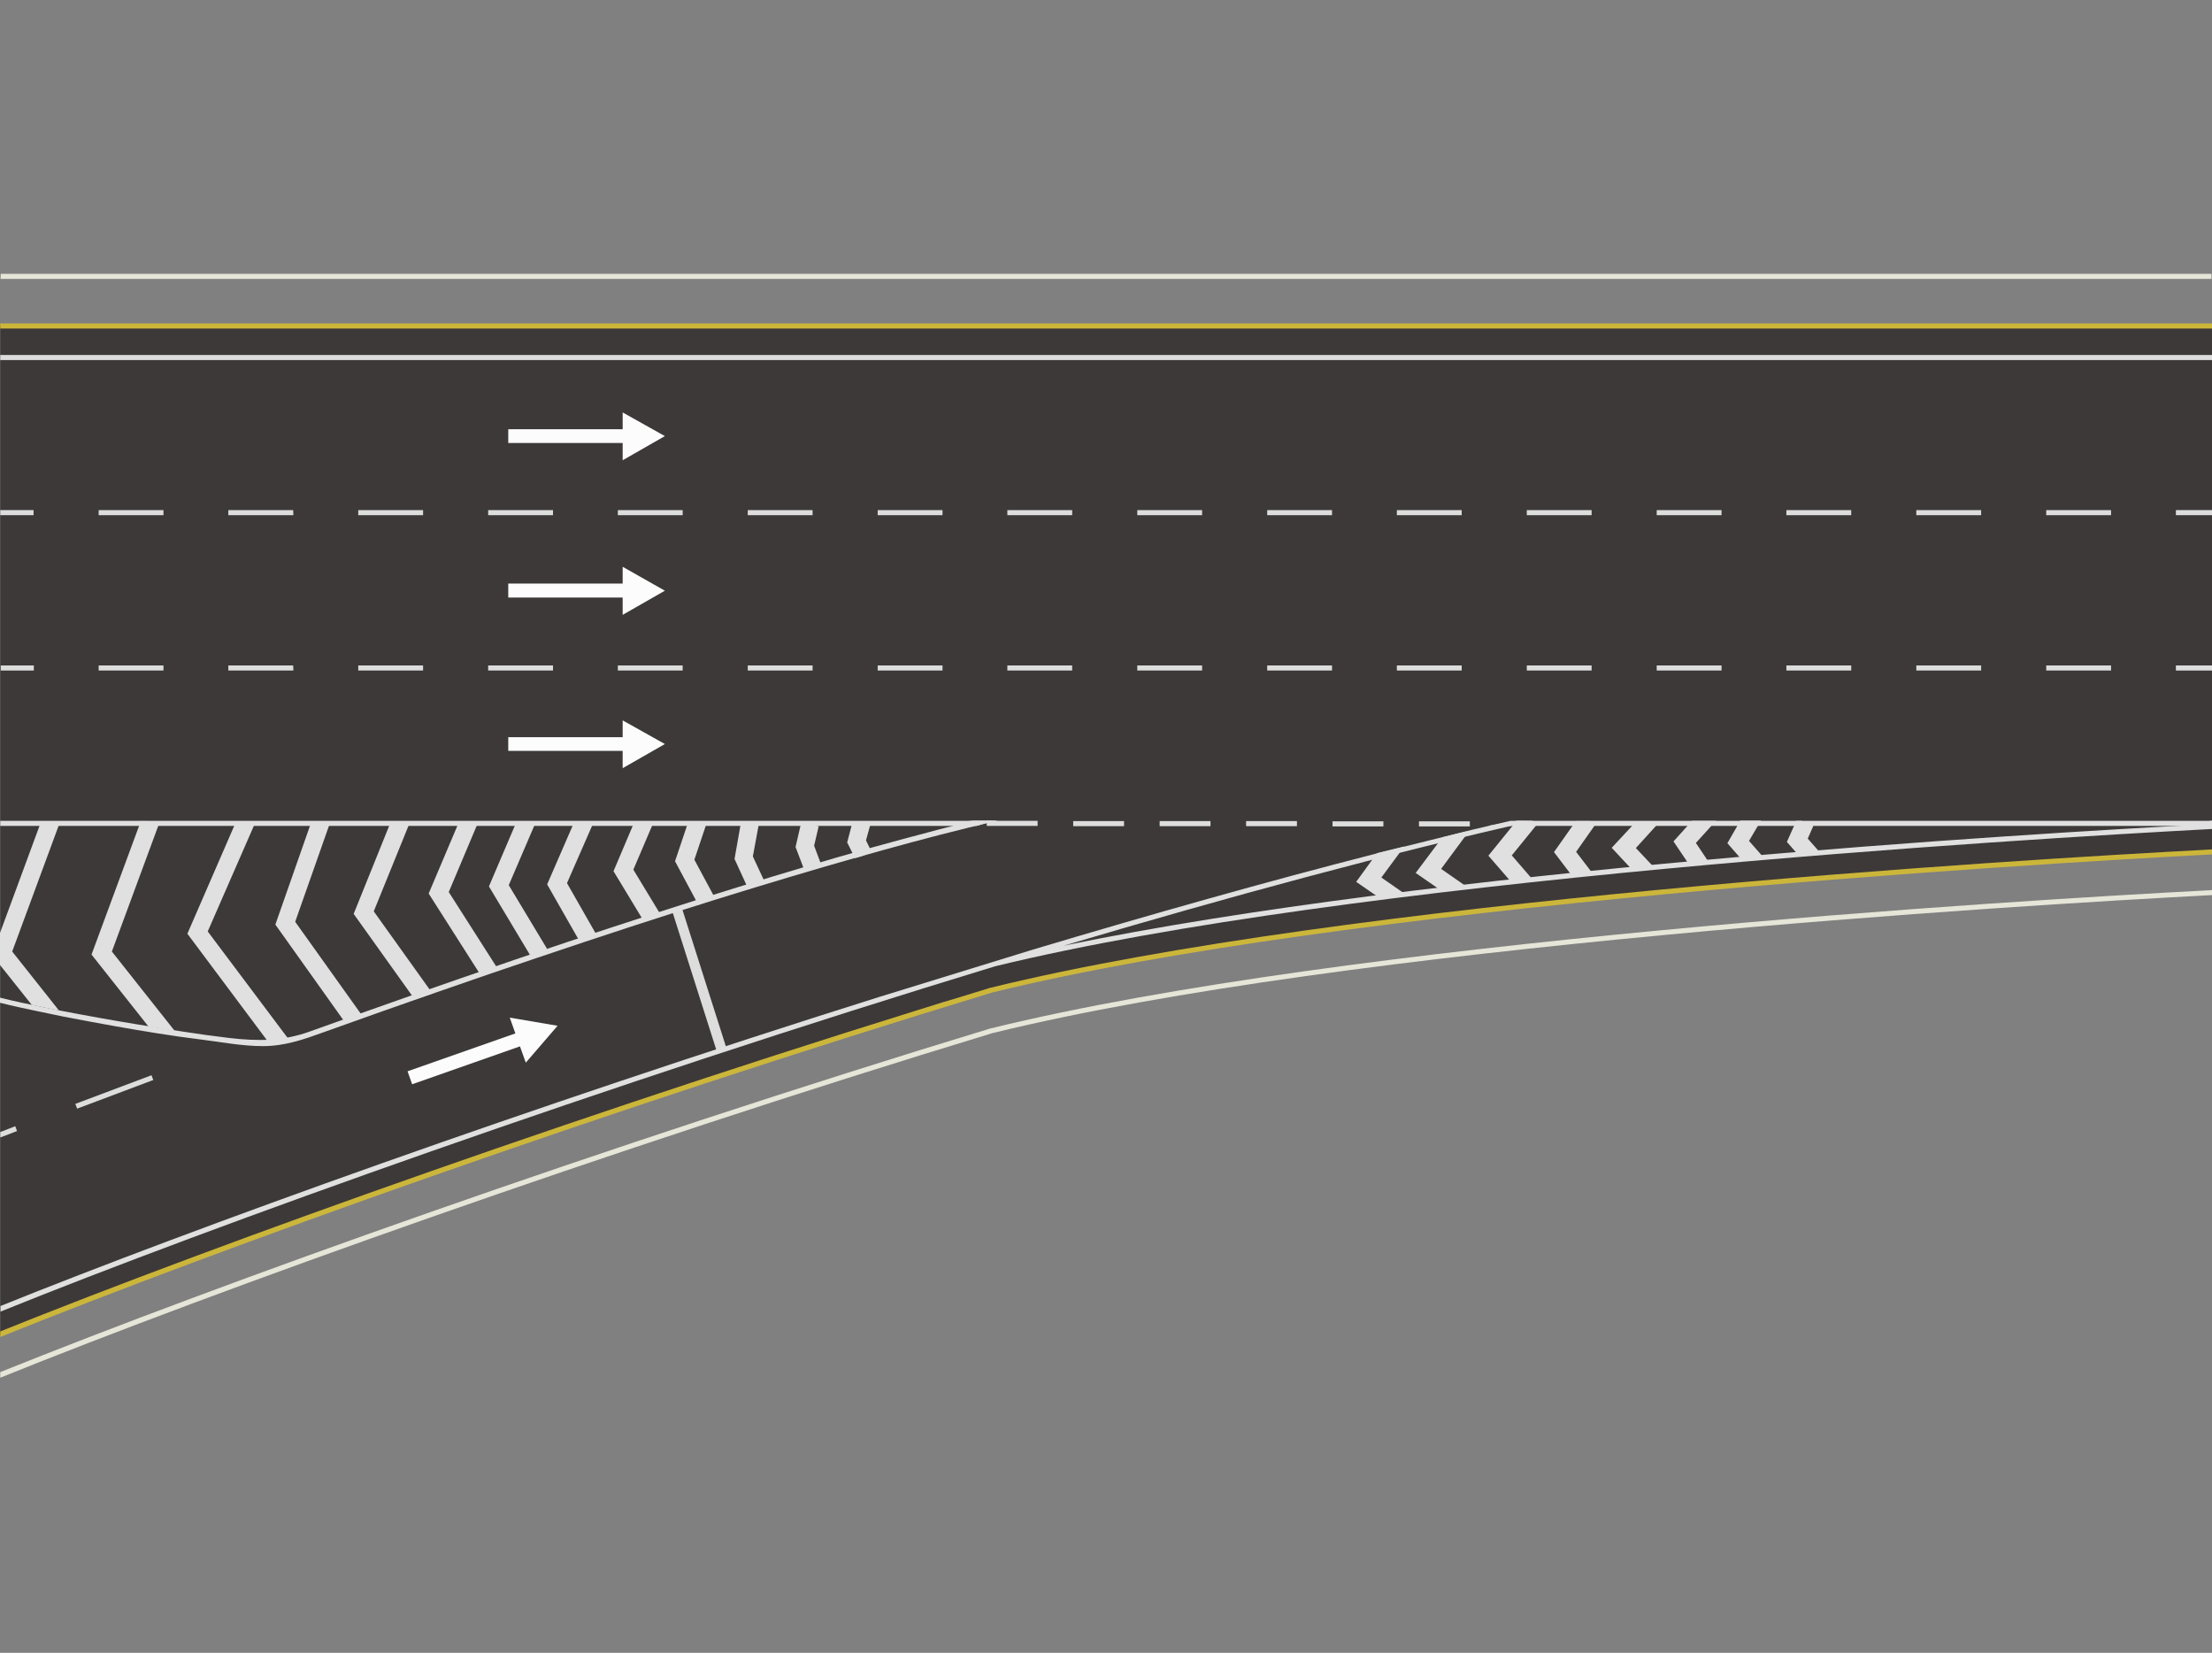 <?xml version="1.0" encoding="utf-8"?>
<!-- Generator: Adobe Illustrator 23.0.0, SVG Export Plug-In . SVG Version: 6.00 Build 0)  -->
<svg version="1.1" id="图层_1" xmlns="http://www.w3.org/2000/svg" xmlns:xlink="http://www.w3.org/1999/xlink" x="0px" y="0px"
	 viewBox="0 0 870 650" style="enable-background:new 0 0 870 650;" xml:space="preserve">
<rect x="0" y="0" width="870" height="650" fill="#808080" stroke="none"/>
<style type="text/css">
	.st0{display:none;fill:#CCB63A;}
	.st1{fill:#3D3939;}
	.st2{fill:none;}
	.st3{fill:#DDDDDD;}
	.st4{fill:#E5E5D8;}
	.st5{fill:none;stroke:#DDDDDD;stroke-width:2;stroke-miterlimit:10;}
	.st6{fill:#E0E0E0;}
	.st7{fill:#CCB63A;}
	.st8{fill:#FCFCFC;}
</style>
<rect x="0.7" y="340.6" class="st0" width="869.6" height="3"/>
<g>
	<path class="st1" d="M0.1,525c25.4-9.8,148.9-57.5,156.9-59.2l213.6-71.6c0,0,38.5-10.3,43.1-10.3c4.5,0,46.2-8.9,46.2-8.9
		s100.4-15.6,117.2-16c0,0,143.1-15.6,151.1-15l141.9-9.4V325v-1.2v-5.7v-7.3V128.2H0.1v16.4v160.8l0,0V525z"/>
</g>
<g>
	<line class="st2" x1="577" y1="361.8" x2="576.6" y2="360.8"/>
</g>
<g>
	<line class="st2" x1="561.8" y1="344.8" x2="561.8" y2="344.8"/>
</g>
<g>
	<line class="st2" x1="162.9" y1="362.3" x2="162.6" y2="361.3"/>
</g>
<g>
	<rect x="273" y="355.3" transform="matrix(0.953 -0.303 0.303 0.953 -103.749 101.464)" class="st3" width="4" height="59.4"/>
</g>
<g>
	<rect x="0.1" y="139.6" class="st3" width="870" height="2"/>
</g>
<g>
	<polygon class="st4" points="869.8,107.7 0.3,107.7 0.2,109.7 869.8,109.7 	"/>
</g>
<g>
	<g>
		<g>
			<rect x="855.8" y="261.7" class="st3" width="14.4" height="2"/>
		</g>
		<g>
			<path class="st3" d="M830.3,263.7h-25.5v-2h25.5V263.7z M779.2,263.7h-25.5v-2h25.5V263.7z M728.1,263.7h-25.5v-2h25.5V263.7z
				 M677.1,263.7h-25.5v-2h25.5V263.7z M626,263.7h-25.5v-2H626V263.7z M574.9,263.7h-25.5v-2h25.5V263.7z M523.9,263.7h-25.5v-2
				h25.5V263.7z M472.8,263.7h-25.5v-2h25.5V263.7z M421.7,263.7h-25.5v-2h25.5V263.7z M370.7,263.7h-25.5v-2h25.5V263.7z
				 M319.6,263.7h-25.5v-2h25.5V263.7z M268.6,263.7H243v-2h25.5v2H268.6z M217.5,263.7H192v-2h25.5V263.7z M166.4,263.7h-25.5v-2
				h25.5V263.7z M115.4,263.7H89.8v-2h25.5L115.4,263.7L115.4,263.7z M64.3,263.7H38.8v-2h25.5V263.7z"/>
		</g>
		<g>
			<rect x="0.3" y="261.7" class="st3" width="13" height="2"/>
		</g>
	</g>
</g>
<g>
	<g>
		<g>
			<rect x="855.8" y="200.6" class="st3" width="14.4" height="2"/>
		</g>
		<g>
			<path class="st3" d="M830.3,202.6h-25.5v-2h25.5V202.6z M779.2,202.6h-25.5v-2h25.5V202.6z M728.1,202.6h-25.5v-2h25.5V202.6z
				 M677.1,202.6h-25.5v-2h25.5V202.6z M626,202.6h-25.5v-2H626V202.6z M574.9,202.6h-25.5v-2h25.5V202.6z M523.9,202.6h-25.5v-2
				h25.5V202.6z M472.8,202.6h-25.5v-2h25.5V202.6z M421.7,202.6h-25.5v-2h25.5V202.6z M370.7,202.6h-25.5v-2h25.5V202.6z
				 M319.6,202.6h-25.5v-2h25.5V202.6z M268.6,202.6H243v-2h25.5v2H268.6z M217.5,202.6H192v-2h25.5V202.6z M166.4,202.6h-25.5v-2
				h25.5V202.6z M115.4,202.6H89.8v-2h25.5L115.4,202.6L115.4,202.6z M64.3,202.6H38.8v-2h25.5V202.6z"/>
		</g>
		<g>
			<rect x="0.1" y="200.6" class="st3" width="13.1" height="2"/>
		</g>
	</g>
</g>
<g>
	<path class="st5" d="M447.3,323.8"/>
</g>
<g>
	<path class="st3" d="M578.1,325h-20v-2h20V325z M544.1,325h-20v-2h20V325z M510.1,324.9h-20v-2h20V324.9z M476.1,324.9h-20v-2h20
		V324.9z M442.1,324.9h-20v-2h20V324.9z M408.1,324.8h-20v-2h20V324.8z"/>
</g>
<g>
	<g>
		<polygon class="st6" points="858.7,322.8 596.6,322.8 585.1,324.8 870.1,324.8 870.1,322.8 		"/>
	</g>
	<g>
		<polygon class="st6" points="384.2,324.8 390.2,322.8 84.2,322.8 1.2,322.8 0.1,322.8 0.1,324.8 		"/>
	</g>
</g>
<g>
	<polygon class="st6" points="335.5,322.9 335.2,323.7 338.4,323.7 	"/>
</g>
<g>
	<polygon class="st6" points="315.2,323.3 315.1,323.6 316.5,323.6 	"/>
</g>
<g>
	<polygon class="st6" points="291.5,323.2 291.4,323.6 293.7,323.6 	"/>
</g>
<g>
	<polygon class="st6" points="336.3,337.5 339.2,336.6 342.7,334.8 340.6,330.5 342.2,324.7 338.4,323.7 335.2,323.7 333.2,331.3 	
		"/>
</g>
<g>
	<polygon class="st6" points="316.4,342.3 322.9,339.8 320.2,332.6 322,324.9 316.5,323.6 315.1,323.6 312.9,333.1 	"/>
</g>
<g>
	<polygon class="st6" points="294.4,349.8 300.8,346.9 296.1,336.8 298.4,324.4 293.7,323.6 291.4,323.6 288.9,337.8 	"/>
</g>
<g>
	<polygon class="st6" points="274.7,355.9 280.9,352.6 273.1,338.1 278,323.5 270.6,323.5 265.5,338.7 	"/>
</g>
<g>
	<polygon class="st6" points="253.4,362.6 259.4,359 249.1,342 257,323.5 257,323.5 249.4,323.5 241.3,342.6 	"/>
</g>
<g>
	<polygon class="st6" points="228.2,370.6 234.3,367.1 223,347.3 233.2,324 231.8,323.4 225.8,323.4 215.2,347.8 	"/>
</g>
<g>
	<polygon class="st6" points="209.2,376.8 215.2,373.2 200.1,348.1 210.7,323.4 203.1,323.3 192.3,348.6 	"/>
</g>
<g>
	<polygon class="st6" points="188.8,383.1 195.7,380.9 176.5,350.8 188.1,323.3 188,323.3 180.5,323.3 168.6,351.4 	"/>
</g>
<g>
	<polygon class="st6" points="163.1,393 170.1,390.7 147,358.4 161.3,323.2 153.7,323.2 139.1,359.4 	"/>
</g>
<g>
	<polygon class="st6" points="135.5,401.8 142.5,399.5 116.1,362.5 129.9,323.3 129.5,323.1 122.5,323.1 108.3,363.6 	"/>
</g>
<g>
	<polygon class="st6" points="105.9,410.3 107.2,409.8 113.5,408.8 113.6,408.8 81.7,366.3 100.4,323.5 99.4,323.1 92.9,323 
		73.7,367.2 	"/>
</g>
<g>
	<polygon class="st6" points="58.4,403.7 68.7,405.4 44,374.2 62.9,323 55.4,322.9 36,375.4 	"/>
</g>
<g>
	<path class="st6" d="M702.8,331.1l4.3,4.9c2.7-0.2,5.4-0.4,8.1-0.7l0.4-0.3l-4.6-5.2l2.2-5l-4.6-2h-2.1L702.8,331.1z"/>
</g>
<g>
	<path class="st6" d="M679.4,331.6l5.5,6.3c2.5-0.2,5-0.4,7.5-0.7l0.7-0.6l-5.2-5.9l4.7-8h-8.1L679.4,331.6z"/>
</g>
<g>
	<path class="st6" d="M658.2,330.9l6,8.9c1.9-0.2,3.8-0.3,5.7-0.5l1.6-1.1l-4.5-6.7l7.9-8.7h-9.4L658.2,330.9z"/>
</g>
<g>
	<path class="st6" d="M633.9,333.4l8,8.6c2.2-0.2,4.5-0.4,6.7-0.6l1.2-1.1l-6.4-6.8l8-8.8l-1.8-1.6h-6.1L633.9,333.4z"/>
</g>
<g>
	<path class="st6" d="M611.2,335.1l7,9.2c2.7-0.3,5.4-0.6,8.2-0.8l-6.5-8.5l7.6-10.8l-1.9-1.3h-5.8L611.2,335.1z"/>
</g>
<g>
	<path class="st6" d="M596.5,322.8l-11.1,13.7l9,10.4c2.8-0.3,5.6-0.6,8.5-0.9l-8.3-9.6l10-12.3l-1.4-1.2L596.5,322.8L596.5,322.8z"
		/>
</g>
<g>
	<path class="st6" d="M556.8,343.3l9.7,6.7c3.5-0.4,7-0.8,10.5-1.2l-10.2-7.1l10.5-14.2l-0.7-0.5l-9.3,2.3L556.8,343.3z"/>
</g>
<g>
	<path class="st6" d="M533.4,346.8l9,6.2c3.5-0.4,6.9-0.9,10.4-1.3l-9.5-6.6l9-12.2l-10.7,2.6L533.4,346.8z"/>
</g>
<g>
	<g>
		
			<rect x="28.8" y="428.5" transform="matrix(0.936 -0.352 0.352 0.936 -148.157 43.178)" class="st3" width="32" height="2"/>
	</g>
	<g>
		<polygon class="st3" points="0.1,447.1 0.2,447.3 6.7,444.8 6,442.9 0.1,445.2 		"/>
	</g>
</g>
<g>
	<polygon class="st7" points="0.1,129.2 0.1,129.2 0.1,129.2 867.7,129.2 869.1,129.2 870.1,129.2 870.1,127.2 0.1,127.2 	"/>
</g>
<g>
	<path class="st6" d="M391.4,380c140.2-34.2,401.7-49.9,478.7-54v-3.2h-1v1.3c-73.3,3.8-306.6,17.9-450.7,47.8
		c65-19.3,128.6-36.5,184.7-49.1h-6.6h-2.4c-4.8,1.1-9.7,2.3-14.6,3.4l-38.3,9.5c-43,11-88.6,23.9-134.8,37.7l-60.7,18.7l0,0
		c-136.8,43-270.1,91.1-345.5,121.5v2.2C83.6,482.1,239.2,426.3,391.4,380z"/>
</g>
<g>
	<path class="st7" d="M390.3,390.3c139.9-34.4,402.5-50.2,479.8-54.3v-2l-1,0.1l0,0c-78.4,4.1-339.7,20-479.3,54.3h-0.1
		C238,434.5,85.3,489.3,0.1,523.6v2.2C85.1,491.5,238.2,436.5,390.3,390.3z"/>
</g>
<g>
	<path class="st4" d="M390.3,406.3c139.9-34.4,402.5-50.2,479.8-54.3v-2l-1,0.1l0,0c-78.4,4.1-339.7,20-479.3,54.3h-0.1
		C238,450.5,85.3,505.3,0.1,539.6v2.2C85.1,507.5,238.2,452.5,390.3,406.3z"/>
</g>
<g>
	<path class="st6" d="M14.4,397.6c3.5,0.7,7.1,1.5,10.6,2.2c6.6,1.3,13.3,2.5,19.9,3.7c11.3,2,22.7,3.9,34.1,5.3
		c8.1,1,16.2,2.6,24.4,2.6c8.6,0,16-2.6,24-5.5c7.7-2.7,15.3-5.5,23-8.2c14.2-5,28.5-10,42.8-14.9c24.4-8.3,48.8-16.5,73.3-24.3
		c19.4-6.2,38.8-12.1,58.3-17.8c14.9-4.3,29.8-8.5,44.9-12.4c7.5-1.9,15.1-3.8,22.7-5.6h-9.3c-2.7,0-6.1,1.5-8.7,2.2
		c-3.2,0.8-6.4,1.6-9.6,2.5c-7.2,1.9-14.3,3.8-21.5,5.8c-17.7,4.9-35.2,10.2-52.8,15.6c-22.5,6.9-44.8,14.2-67.2,21.6
		c-27.8,9.3-55.5,18.9-83.1,28.7c-6.1,2.2-12.1,4.3-18.2,6.5c-10.7,3.9-20.6,3.9-31.8,2.6c-12-1.4-24-3.4-35.9-5.3
		c-10.5-1.7-20.9-3.6-31.3-5.6c-3.6-0.7-7.1-1.4-10.7-2.2c-2.5-0.5-5-1-7.5-1.6c-1.6-0.4-3.3-0.8-5-1.2v2
		C4.9,395.6,9.7,396.6,14.4,397.6z"/>
</g>
<g>
	<path class="st6" d="M0,379.5l12.5,15.7c3.5,0.7,7.1,1.5,10.7,2.2L4.8,374.2L23.7,323h-7.5L0,366.9V379.5z"/>
</g>
<g id="支路箭头">
	<polygon class="st8" points="199.9,174.2 244.9,174.2 244.9,181 261.5,171.5 244.9,162.2 244.9,168.8 199.9,168.8 	"/>
</g>
<g id="直行_2_">
	<polygon class="st8" points="199.9,235 244.9,235 244.9,241.8 261.5,232.3 244.9,222.9 244.9,229.5 199.9,229.5 	"/>
</g>
<g id="直行_1_">
	<polygon class="st8" points="199.9,295.3 244.9,295.3 244.9,302.1 261.5,292.6 244.9,283.3 244.9,289.9 199.9,289.9 	"/>
</g>
<g id="直行">
	<polygon class="st8" points="162.1,426.4 204.5,411.5 206.8,417.9 219.3,403.4 200.5,400.2 202.7,406.4 160.3,421.3 	"/>
</g>
</svg>
